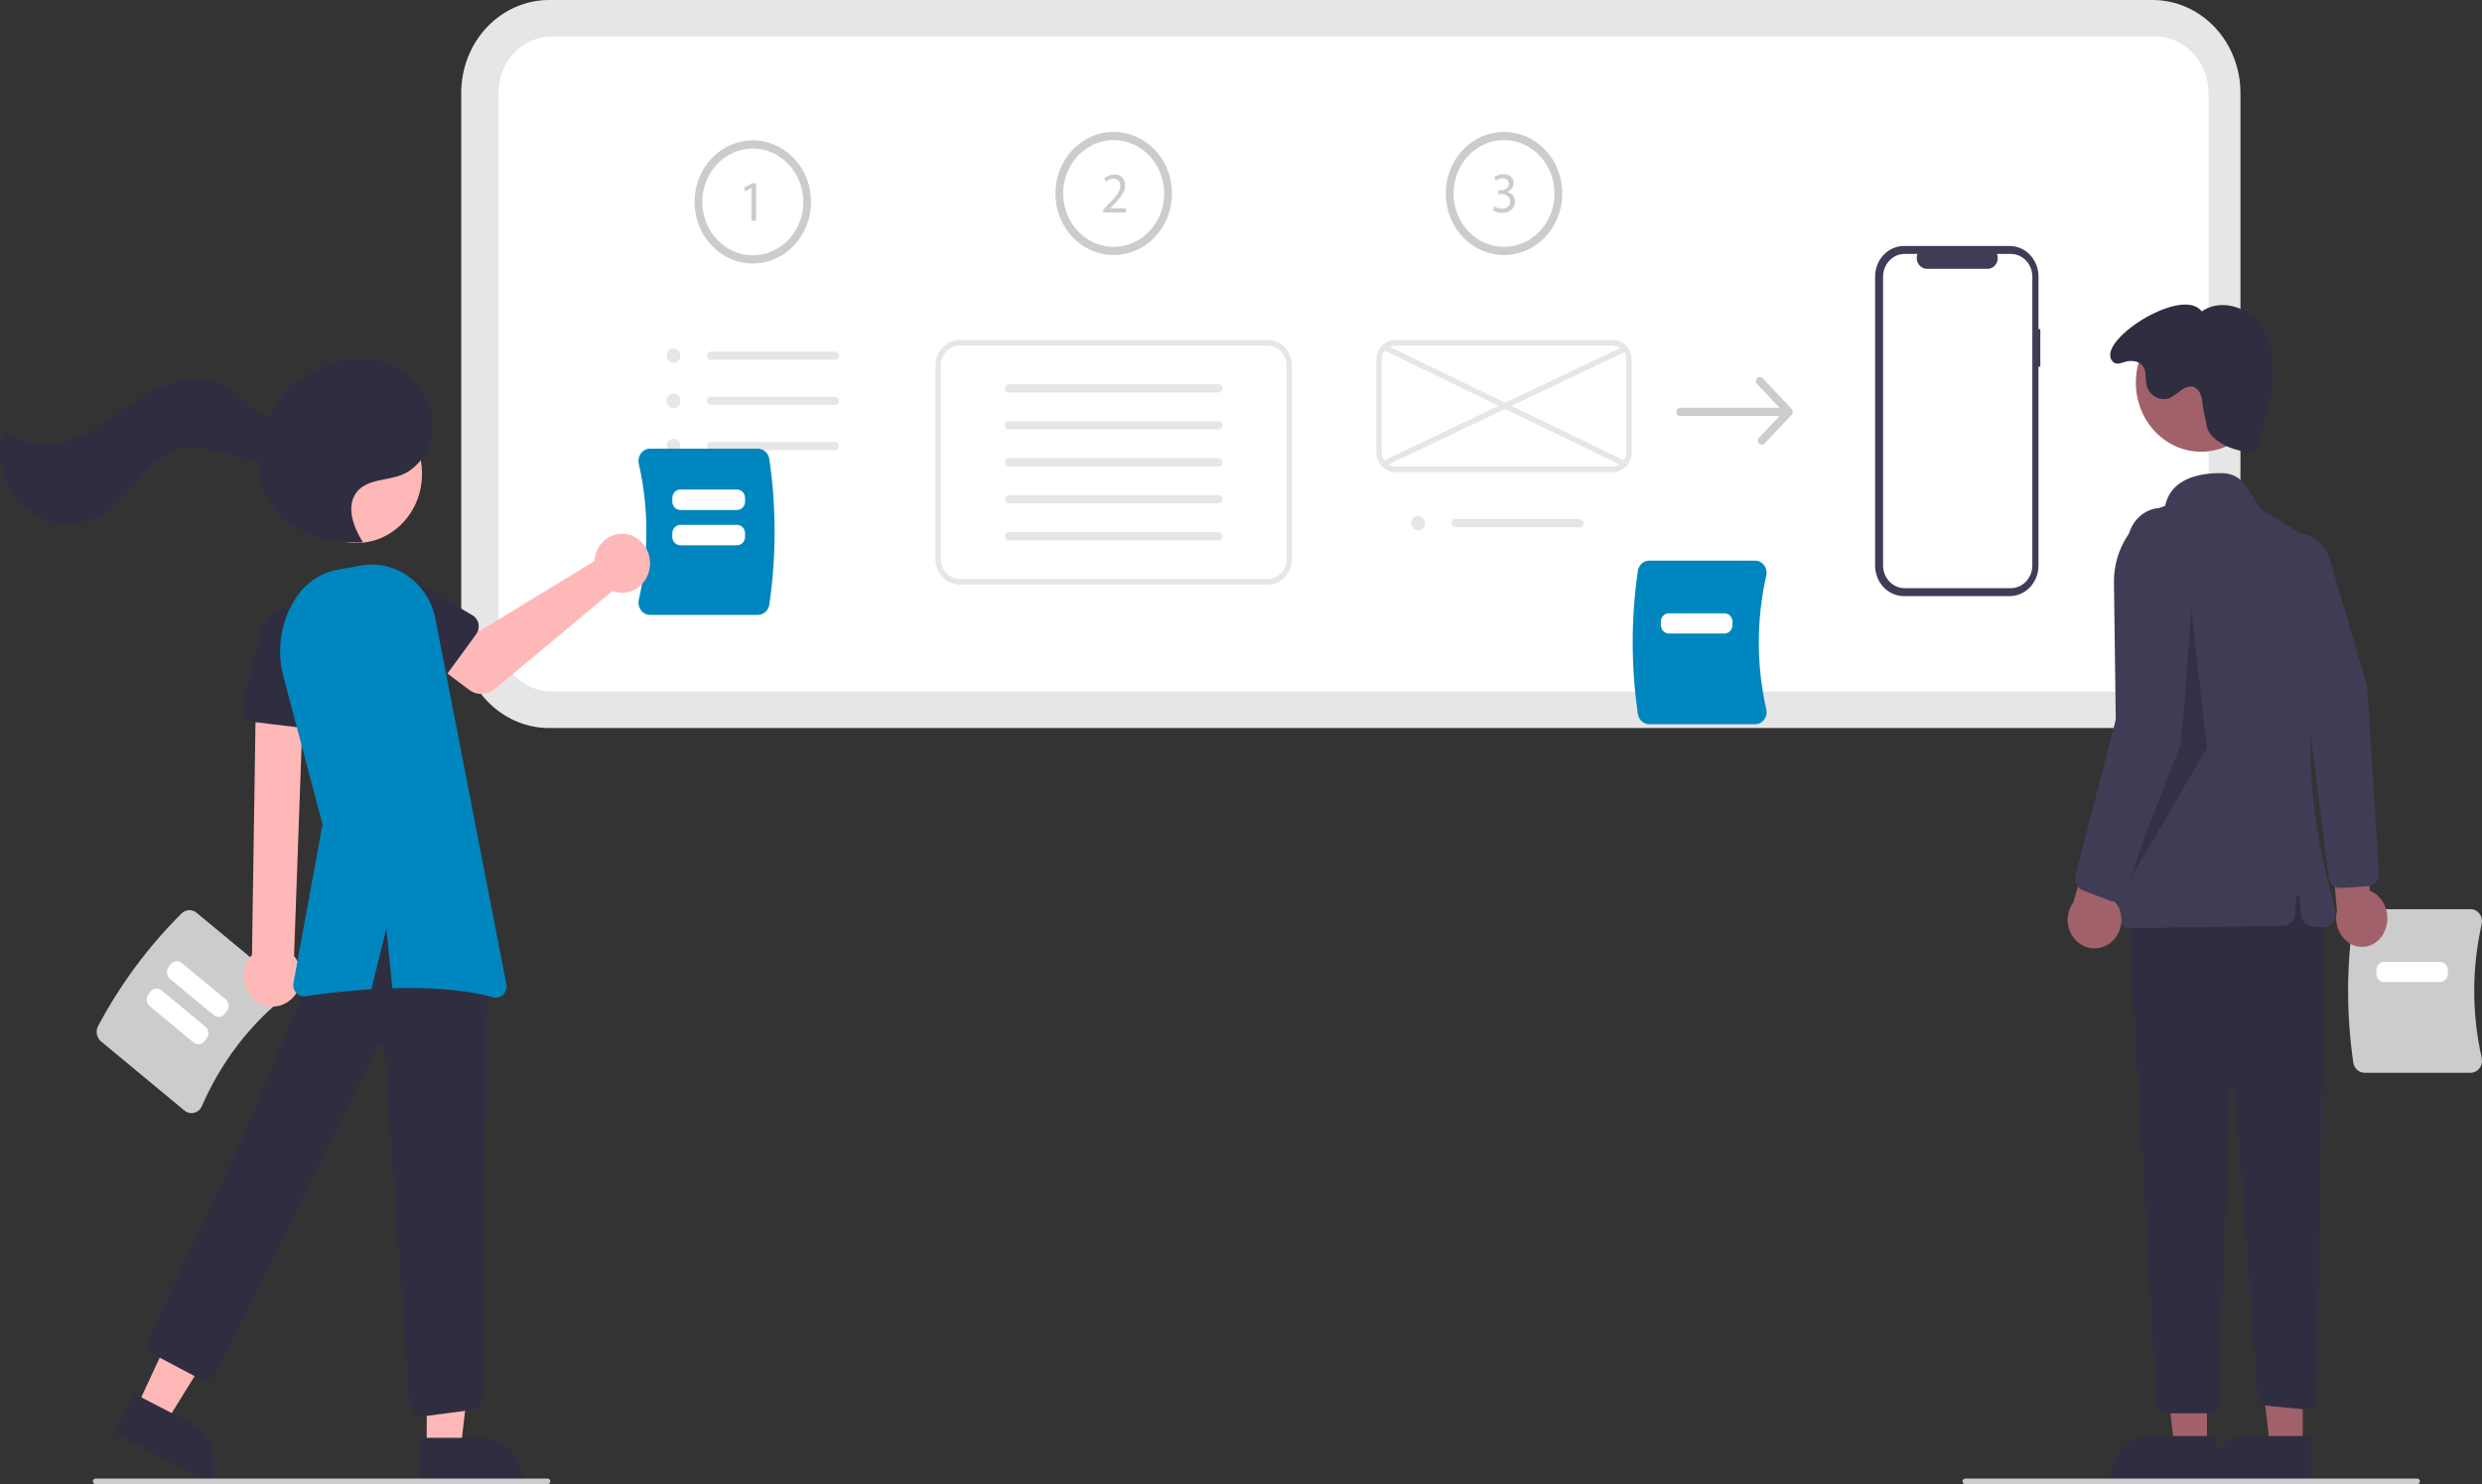 <svg width="933" height="558" viewBox="0 0 933 558" fill="none" xmlns="http://www.w3.org/2000/svg">
<rect x="0" y="0" width="933" height="558" fill="#333333" stroke="none"/>
<g clip-path="url(#clip0)">
<path d="M809.206 273.716H206.368C197.622 273.705 189.236 270.028 183.051 263.49C176.866 256.952 173.387 248.087 173.377 238.841V34.875C173.387 25.629 176.866 16.764 183.051 10.226C189.236 3.688 197.622 0.01 206.368 0H809.206C817.953 0.01 826.338 3.688 832.523 10.226C838.708 16.764 842.187 25.629 842.197 34.875V238.841C842.187 248.087 838.708 256.952 832.523 263.49C826.338 270.028 817.953 273.705 809.206 273.716V273.716Z" fill="#E6E6E6"/>
<path d="M207.368 13.739C202.067 13.745 196.985 15.974 193.236 19.936C189.488 23.899 187.379 29.271 187.373 34.875V238.841C187.379 244.445 189.488 249.817 193.236 253.78C196.985 257.742 202.067 259.971 207.368 259.977H810.206C815.507 259.971 820.589 257.742 824.337 253.78C828.086 249.817 830.194 244.445 830.2 238.841V34.875C830.194 29.271 828.086 23.899 824.337 19.936C820.589 15.974 815.507 13.745 810.206 13.739H207.368Z" fill="white"/>
<path d="M282.991 99.065C278.659 99.065 274.425 97.707 270.823 95.163C267.222 92.619 264.415 89.004 262.757 84.773C261.099 80.543 260.666 75.888 261.511 71.397C262.356 66.906 264.442 62.781 267.504 59.543C270.567 56.305 274.47 54.1 278.718 53.207C282.966 52.314 287.37 52.772 291.372 54.525C295.374 56.277 298.794 59.244 301.201 63.051C303.607 66.859 304.891 71.335 304.891 75.914V75.914C304.885 82.052 302.576 87.936 298.47 92.277C294.364 96.617 288.797 99.058 282.991 99.065V99.065ZM282.991 55.849C279.237 55.849 275.567 57.026 272.446 59.231C269.324 61.435 266.891 64.569 265.455 68.235C264.018 71.902 263.642 75.936 264.375 79.828C265.107 83.72 266.915 87.295 269.569 90.101C272.224 92.907 275.606 94.819 279.288 95.593C282.97 96.367 286.786 95.969 290.254 94.451C293.723 92.932 296.687 90.361 298.773 87.061C300.858 83.761 301.971 79.882 301.971 75.914V75.914C301.966 70.594 299.964 65.494 296.406 61.733C292.847 57.971 288.023 55.855 282.991 55.849Z" fill="#CCCCCC"/>
<path d="M282.506 70.659H282.465L280.154 71.978L279.807 70.53L282.71 68.887H284.245V82.94H282.506V70.659Z" fill="#CCCCCC"/>
<path d="M253.093 136.441C253.608 136.46 254.117 136.314 254.554 136.023C254.99 135.732 255.333 135.308 255.539 134.808C255.745 134.308 255.803 133.754 255.707 133.218C255.611 132.682 255.364 132.189 254.999 131.803C254.634 131.418 254.168 131.157 253.661 131.055C253.154 130.953 252.63 131.015 252.157 131.233C251.684 131.45 251.283 131.813 251.008 132.274C250.732 132.735 250.595 133.274 250.612 133.819C250.635 134.507 250.903 135.16 251.364 135.646C251.824 136.133 252.442 136.417 253.093 136.441Z" fill="#E6E6E6"/>
<path d="M253.093 153.418C253.608 153.437 254.117 153.291 254.554 153C254.99 152.709 255.333 152.286 255.539 151.786C255.745 151.285 255.803 150.731 255.707 150.195C255.611 149.659 255.364 149.167 254.999 148.781C254.634 148.395 254.168 148.134 253.661 148.033C253.154 147.931 252.63 147.993 252.157 148.21C251.684 148.428 251.283 148.79 251.008 149.252C250.732 149.713 250.595 150.251 250.612 150.796C250.635 151.484 250.903 152.137 251.364 152.624C251.824 153.11 252.442 153.394 253.093 153.418V153.418Z" fill="#E6E6E6"/>
<path d="M253.093 170.396C253.608 170.415 254.117 170.269 254.554 169.978C254.99 169.687 255.333 169.263 255.539 168.763C255.745 168.263 255.803 167.709 255.707 167.173C255.611 166.637 255.364 166.144 254.999 165.758C254.634 165.373 254.168 165.112 253.661 165.01C253.154 164.908 252.63 164.97 252.157 165.188C251.684 165.405 251.283 165.768 251.008 166.229C250.732 166.691 250.595 167.229 250.612 167.774C250.635 168.462 250.903 169.115 251.364 169.601C251.824 170.088 252.442 170.372 253.093 170.396Z" fill="#E6E6E6"/>
<path d="M313.909 135.268H267.187C266.8 135.268 266.429 135.105 266.155 134.816C265.881 134.526 265.727 134.134 265.727 133.725C265.727 133.315 265.881 132.923 266.155 132.633C266.429 132.344 266.8 132.181 267.187 132.181H313.909C314.296 132.181 314.668 132.344 314.941 132.633C315.215 132.923 315.369 133.315 315.369 133.725C315.369 134.134 315.215 134.526 314.941 134.816C314.668 135.105 314.296 135.268 313.909 135.268H313.909Z" fill="#E6E6E6"/>
<path d="M313.909 152.246H267.187C266.8 152.246 266.428 152.084 266.154 151.795C265.88 151.506 265.726 151.113 265.726 150.704C265.725 150.294 265.879 149.902 266.152 149.612C266.426 149.322 266.797 149.159 267.184 149.159H313.909C314.296 149.158 314.668 149.32 314.942 149.61C315.216 149.899 315.37 150.291 315.371 150.7C315.371 151.11 315.217 151.503 314.944 151.792C314.67 152.082 314.299 152.245 313.912 152.246H313.909Z" fill="#E6E6E6"/>
<path d="M313.909 169.224H267.187C266.8 169.224 266.429 169.061 266.155 168.772C265.881 168.482 265.727 168.089 265.727 167.68C265.727 167.271 265.881 166.878 266.155 166.589C266.429 166.299 266.8 166.137 267.187 166.137H313.909C314.101 166.137 314.291 166.176 314.468 166.254C314.645 166.331 314.806 166.444 314.942 166.588C315.078 166.731 315.185 166.901 315.259 167.088C315.333 167.275 315.37 167.476 315.371 167.679C315.371 167.881 315.333 168.082 315.26 168.269C315.187 168.457 315.08 168.627 314.944 168.77C314.809 168.914 314.648 169.028 314.471 169.105C314.294 169.183 314.104 169.223 313.912 169.224H313.909Z" fill="#E6E6E6"/>
<path d="M418.646 95.895C414.314 95.895 410.08 94.537 406.478 91.993C402.877 89.449 400.07 85.833 398.412 81.603C396.755 77.373 396.321 72.718 397.166 68.227C398.011 63.736 400.097 59.611 403.16 56.373C406.223 53.135 410.125 50.93 414.373 50.037C418.622 49.143 423.025 49.602 427.027 51.354C431.029 53.106 434.449 56.074 436.856 59.881C439.262 63.688 440.547 68.164 440.547 72.743C440.547 75.784 439.98 78.794 438.88 81.603C437.779 84.412 436.166 86.964 434.132 89.114C432.098 91.264 429.684 92.969 427.027 94.132C424.37 95.296 421.522 95.895 418.646 95.895V95.895ZM418.646 52.679C414.892 52.679 411.222 53.855 408.101 56.06C404.979 58.265 402.547 61.398 401.11 65.065C399.673 68.731 399.297 72.766 400.03 76.658C400.762 80.55 402.57 84.125 405.224 86.931C407.879 89.737 411.261 91.648 414.943 92.422C418.625 93.197 422.441 92.799 425.909 91.281C429.378 89.762 432.342 87.19 434.428 83.891C436.513 80.591 437.627 76.712 437.627 72.743V72.743C437.621 67.424 435.619 62.324 432.061 58.562C428.503 54.801 423.678 52.685 418.646 52.679V52.679Z" fill="#CCCCCC"/>
<path d="M414.772 79.889V78.721L416.182 77.273C419.578 73.857 421.113 72.04 421.133 69.922C421.169 69.548 421.125 69.171 421.005 68.817C420.885 68.464 420.691 68.143 420.437 67.88C420.184 67.616 419.878 67.416 419.542 67.295C419.206 67.173 418.848 67.133 418.495 67.177C417.452 67.218 416.455 67.637 415.672 68.365L415.098 67.025C416.155 66.096 417.488 65.59 418.863 65.598C419.392 65.548 419.924 65.618 420.426 65.802C420.927 65.987 421.385 66.283 421.77 66.669C422.155 67.056 422.458 67.525 422.658 68.044C422.858 68.564 422.952 69.123 422.932 69.684C422.932 72.278 421.153 74.376 418.351 77.229L417.287 78.267V78.31H423.26V79.889H414.772Z" fill="#CCCCCC"/>
<path d="M476.63 219.782H360.662C358.276 219.779 355.989 218.776 354.302 216.993C352.616 215.209 351.667 212.792 351.664 210.27V137.35C351.667 134.828 352.616 132.41 354.302 130.627C355.989 128.844 358.276 127.841 360.662 127.838H476.63C479.016 127.841 481.303 128.844 482.99 130.627C484.676 132.41 485.625 134.828 485.628 137.35V210.27C485.625 212.792 484.676 215.209 482.99 216.993C481.303 218.776 479.016 219.779 476.63 219.782V219.782Z" fill="white"/>
<path d="M458.068 147.572H379.225C378.837 147.572 378.466 147.41 378.192 147.121C377.918 146.832 377.763 146.439 377.763 146.03C377.763 145.621 377.916 145.228 378.189 144.938C378.463 144.648 378.834 144.485 379.221 144.485H458.067C458.455 144.484 458.826 144.647 459.1 144.936C459.374 145.225 459.529 145.617 459.529 146.027C459.53 146.436 459.376 146.829 459.103 147.118C458.829 147.408 458.458 147.571 458.071 147.572H458.068Z" fill="#E6E6E6"/>
<path d="M458.068 161.462H379.225C378.837 161.463 378.466 161.301 378.192 161.011C377.918 160.722 377.763 160.33 377.763 159.921C377.763 159.511 377.916 159.118 378.189 158.829C378.463 158.539 378.834 158.376 379.221 158.375H458.067C458.455 158.375 458.826 158.538 459.1 158.828C459.374 159.117 459.528 159.51 459.528 159.919C459.528 160.328 459.374 160.721 459.1 161.01C458.826 161.3 458.455 161.462 458.067 161.462H458.068Z" fill="#E6E6E6"/>
<path d="M458.068 175.353H379.225C378.837 175.354 378.466 175.192 378.192 174.903C377.918 174.613 377.763 174.221 377.763 173.812C377.763 173.402 377.916 173.01 378.189 172.72C378.463 172.43 378.834 172.267 379.221 172.267H458.067C458.455 172.266 458.826 172.428 459.1 172.717C459.374 173.007 459.529 173.399 459.529 173.808C459.53 174.218 459.376 174.61 459.103 174.9C458.829 175.19 458.458 175.353 458.071 175.353H458.068Z" fill="#E6E6E6"/>
<path d="M458.067 189.244H379.224C378.838 189.244 378.467 189.081 378.194 188.792C377.921 188.503 377.767 188.111 377.766 187.702C377.766 187.294 377.919 186.901 378.192 186.612C378.464 186.322 378.835 186.159 379.221 186.157H458.067C458.454 186.158 458.824 186.321 459.097 186.611C459.37 186.9 459.524 187.292 459.524 187.701C459.524 188.109 459.37 188.501 459.097 188.791C458.824 189.08 458.454 189.243 458.067 189.244H458.067Z" fill="#E6E6E6"/>
<path d="M458.067 203.135H379.224C378.837 203.135 378.466 202.973 378.192 202.683C377.918 202.394 377.764 202.001 377.764 201.592C377.764 201.182 377.918 200.79 378.192 200.5C378.466 200.211 378.837 200.048 379.224 200.048H458.067C458.455 200.048 458.826 200.21 459.1 200.499C459.374 200.788 459.529 201.181 459.529 201.59C459.529 201.999 459.376 202.392 459.102 202.682C458.829 202.972 458.458 203.135 458.07 203.135H458.067Z" fill="#E6E6E6"/>
<path d="M476.63 219.782H360.662C358.276 219.779 355.989 218.776 354.302 216.993C352.616 215.209 351.667 212.792 351.664 210.27V137.35C351.667 134.828 352.616 132.41 354.302 130.627C355.989 128.844 358.276 127.841 360.662 127.838H476.63C479.016 127.841 481.303 128.844 482.99 130.627C484.676 132.41 485.625 134.828 485.628 137.35V210.27C485.625 212.792 484.676 215.209 482.99 216.993C481.303 218.776 479.016 219.779 476.63 219.782V219.782ZM360.662 129.952C358.806 129.954 357.027 130.734 355.716 132.121C354.404 133.508 353.666 135.388 353.664 137.35V210.27C353.666 212.232 354.404 214.112 355.716 215.499C357.027 216.886 358.806 217.666 360.662 217.668H476.63C478.486 217.666 480.265 216.886 481.577 215.499C482.889 214.112 483.626 212.232 483.629 210.27V137.35C483.626 135.388 482.889 133.508 481.577 132.121C480.265 130.734 478.486 129.954 476.63 129.952H360.662Z" fill="#E6E6E6"/>
<path d="M565.378 95.895C561.047 95.895 556.812 94.537 553.211 91.993C549.609 89.449 546.802 85.833 545.144 81.603C543.487 77.373 543.053 72.718 543.898 68.227C544.743 63.736 546.829 59.611 549.892 56.373C552.955 53.135 556.857 50.93 561.106 50.037C565.354 49.143 569.757 49.602 573.759 51.354C577.761 53.106 581.181 56.074 583.588 59.881C585.994 63.688 587.279 68.164 587.279 72.743C587.279 78.883 584.971 84.772 580.864 89.114C576.757 93.456 571.187 95.895 565.378 95.895V95.895ZM565.378 52.679C561.624 52.679 557.954 53.855 554.833 56.06C551.712 58.265 549.279 61.398 547.842 65.065C546.406 68.731 546.03 72.766 546.762 76.658C547.494 80.55 549.302 84.125 551.957 86.931C554.611 89.737 557.993 91.648 561.675 92.422C565.357 93.197 569.173 92.799 572.642 91.281C576.11 89.762 579.074 87.19 581.16 83.891C583.246 80.591 584.359 76.712 584.359 72.743V72.743C584.353 67.424 582.351 62.324 578.793 58.562C575.235 54.801 570.41 52.685 565.378 52.679V52.679Z" fill="#CCCCCC"/>
<path d="M561.717 77.586C562.61 78.144 563.624 78.45 564.662 78.472C566.974 78.472 567.69 76.915 567.669 75.749C567.649 73.78 565.97 72.938 564.234 72.938H563.23V71.51H564.234C565.543 71.51 567.2 70.797 567.2 69.132C567.2 68.007 566.524 67.013 564.867 67.013C563.914 67.041 562.99 67.365 562.209 67.944L561.739 66.56C562.772 65.848 563.981 65.472 565.215 65.478C567.833 65.478 569.019 67.121 569.019 68.83C569.005 69.589 568.758 70.322 568.315 70.918C567.872 71.515 567.257 71.943 566.564 72.137V72.181C567.385 72.307 568.137 72.74 568.681 73.403C569.226 74.066 569.527 74.913 569.529 75.791C569.529 78.04 567.873 80.008 564.683 80.008C563.471 80.025 562.277 79.695 561.227 79.055L561.717 77.586Z" fill="#CCCCCC"/>
<path d="M533.017 199.414C533.533 199.433 534.042 199.287 534.479 198.996C534.915 198.705 535.258 198.281 535.464 197.781C535.67 197.281 535.728 196.727 535.632 196.191C535.536 195.655 535.289 195.162 534.924 194.776C534.559 194.391 534.093 194.13 533.586 194.028C533.079 193.926 532.555 193.988 532.082 194.206C531.608 194.423 531.208 194.786 530.933 195.247C530.657 195.709 530.519 196.247 530.537 196.792C530.56 197.48 530.828 198.133 531.289 198.619C531.749 199.106 532.367 199.39 533.017 199.414V199.414Z" fill="#E6E6E6"/>
<path d="M593.834 198.241H547.112C546.725 198.241 546.353 198.079 546.08 197.789C545.806 197.5 545.652 197.107 545.652 196.698C545.652 196.288 545.806 195.896 546.08 195.606C546.353 195.317 546.725 195.154 547.112 195.154H593.834C594.025 195.154 594.215 195.194 594.393 195.271C594.57 195.349 594.731 195.462 594.867 195.605C595.002 195.748 595.11 195.918 595.184 196.106C595.257 196.293 595.295 196.493 595.295 196.696C595.296 196.899 595.258 197.1 595.185 197.287C595.112 197.474 595.004 197.644 594.869 197.788C594.733 197.931 594.573 198.045 594.395 198.123C594.218 198.201 594.029 198.241 593.837 198.241H593.834Z" fill="#E6E6E6"/>
<path d="M606.367 177.509H524.389C522.534 177.507 520.755 176.727 519.443 175.34C518.131 173.953 517.393 172.072 517.391 170.111V135.236C517.393 133.275 518.131 131.394 519.443 130.008C520.755 128.621 522.534 127.841 524.389 127.838H606.367C608.222 127.841 610.001 128.621 611.313 130.008C612.625 131.394 613.363 133.275 613.365 135.236V170.111C613.363 172.072 612.625 173.953 611.313 175.34C610.001 176.727 608.222 177.507 606.367 177.509V177.509ZM524.389 129.952C523.064 129.954 521.793 130.511 520.856 131.501C519.919 132.492 519.392 133.835 519.391 135.236V170.111C519.392 171.512 519.919 172.855 520.856 173.846C521.793 174.836 523.064 175.394 524.389 175.395H606.367C607.692 175.394 608.963 174.836 609.9 173.846C610.837 172.855 611.364 171.512 611.366 170.111V135.236C611.364 133.835 610.837 132.492 609.9 131.501C608.963 130.511 607.692 129.954 606.367 129.952H524.389Z" fill="#E6E6E6"/>
<path d="M610.493 130.127L519.572 173.448L520.393 175.375L611.315 132.054L610.493 130.127Z" fill="#E6E6E6"/>
<path d="M520.774 129.591L519.94 131.511L610.358 175.369L611.191 173.448L520.774 129.591Z" fill="#E6E6E6"/>
<path d="M673.721 154.1C673.665 153.977 673.594 153.863 673.508 153.761V153.76L662.558 142.185C662.422 142.041 662.262 141.927 662.084 141.85C661.907 141.772 661.717 141.732 661.525 141.731C661.333 141.731 661.143 141.771 660.966 141.849C660.789 141.926 660.628 142.04 660.492 142.183C660.356 142.327 660.249 142.497 660.175 142.685C660.102 142.872 660.064 143.073 660.064 143.276C660.064 143.479 660.102 143.679 660.176 143.867C660.25 144.054 660.357 144.224 660.493 144.367L668.951 153.308H631.595C631.207 153.308 630.836 153.471 630.562 153.76C630.288 154.05 630.135 154.443 630.135 154.852C630.135 155.261 630.288 155.654 630.562 155.943C630.836 156.233 631.207 156.395 631.595 156.395H668.951L661.223 164.565C661.087 164.708 660.979 164.878 660.905 165.065C660.832 165.253 660.794 165.454 660.793 165.657C660.793 165.86 660.831 166.061 660.904 166.248C660.978 166.436 661.085 166.606 661.221 166.75C661.357 166.893 661.518 167.007 661.695 167.084C661.873 167.162 662.063 167.202 662.255 167.202C662.447 167.201 662.637 167.161 662.814 167.083C662.992 167.005 663.153 166.891 663.288 166.747L673.507 155.944L673.509 155.943C673.731 155.704 673.873 155.393 673.912 155.06C673.95 154.726 673.883 154.389 673.721 154.1V154.1Z" fill="#CCCCCC"/>
<path d="M766.963 123.763H766.279V103.948C766.279 102.442 765.998 100.951 765.453 99.559C764.907 98.168 764.108 96.903 763.101 95.839C762.093 94.774 760.897 93.929 759.581 93.353C758.265 92.776 756.854 92.48 755.43 92.48H715.716C714.291 92.48 712.881 92.776 711.564 93.353C710.248 93.929 709.052 94.774 708.045 95.838C707.037 96.903 706.238 98.168 705.693 99.559C705.148 100.951 704.867 102.442 704.867 103.948V212.656C704.867 215.697 706.01 218.614 708.045 220.765C710.079 222.916 712.839 224.124 715.716 224.124H755.429C756.854 224.124 758.265 223.827 759.581 223.251C760.897 222.675 762.093 221.83 763.101 220.765C764.108 219.7 764.907 218.436 765.453 217.044C765.998 215.653 766.278 214.162 766.278 212.656V137.868H766.963V123.763Z" fill="#3F3D56"/>
<path d="M763.969 104.028V212.575C763.969 214.847 763.116 217.026 761.596 218.632C760.077 220.238 758.016 221.14 755.867 221.14H715.963C713.814 221.14 711.753 220.238 710.234 218.632C708.715 217.026 707.861 214.847 707.861 212.575V104.028C707.861 101.756 708.715 99.578 710.234 97.972C711.753 96.365 713.814 95.463 715.963 95.463H720.804C720.566 96.081 720.475 96.751 720.54 97.415C720.605 98.078 720.823 98.715 721.175 99.269C721.527 99.822 722.002 100.276 722.559 100.59C723.116 100.904 723.737 101.068 724.368 101.069H747.12C747.751 101.068 748.372 100.904 748.929 100.59C749.486 100.276 749.961 99.822 750.313 99.269C750.665 98.715 750.883 98.078 750.948 97.415C751.012 96.751 750.922 96.081 750.684 95.463H755.867C758.016 95.463 760.077 96.365 761.596 97.972C763.116 99.578 763.969 101.756 763.969 104.028V104.028Z" fill="white"/>
<path d="M240.965 229.435C240.551 228.882 240.262 228.235 240.119 227.546C239.977 226.856 239.986 226.141 240.144 225.455C243.934 208.674 243.934 191.186 240.144 174.405C239.986 173.719 239.977 173.004 240.119 172.315C240.262 171.625 240.551 170.979 240.965 170.425C241.37 169.879 241.888 169.438 242.479 169.135C243.069 168.833 243.718 168.677 244.374 168.679H284.891C285.926 168.681 286.927 169.071 287.715 169.781C288.504 170.49 289.029 171.472 289.196 172.552C291.839 190.697 291.839 209.163 289.196 227.309C289.029 228.389 288.504 229.371 287.715 230.08C286.927 230.789 285.926 231.18 284.891 231.182H244.374C243.718 231.184 243.069 231.028 242.479 230.725C241.888 230.423 241.37 229.981 240.965 229.435Z" fill="#0086BF"/>
<path d="M277.072 191.74H255.728C254.933 191.739 254.171 191.405 253.609 190.81C253.046 190.216 252.73 189.41 252.729 188.57V187.223C252.73 186.383 253.046 185.577 253.609 184.982C254.171 184.388 254.933 184.054 255.728 184.053H277.072C277.867 184.054 278.63 184.388 279.192 184.982C279.754 185.577 280.07 186.383 280.071 187.223V188.57C280.07 189.41 279.754 190.216 279.192 190.81C278.63 191.405 277.867 191.739 277.072 191.74Z" fill="white"/>
<path d="M277.072 205.001H255.728C254.933 205 254.171 204.665 253.609 204.071C253.046 203.477 252.73 202.671 252.729 201.83V200.484C252.73 199.643 253.046 198.837 253.609 198.243C254.171 197.649 254.933 197.314 255.728 197.313H277.072C277.867 197.314 278.63 197.649 279.192 198.243C279.754 198.837 280.07 199.643 280.071 200.484V201.83C280.07 202.671 279.754 203.477 279.192 204.071C278.63 204.665 277.867 205 277.072 205.001V205.001Z" fill="white"/>
<path d="M615.691 268.465C613.091 250.612 613.091 232.445 615.691 214.593C615.856 213.53 616.372 212.564 617.147 211.866C617.923 211.168 618.908 210.784 619.926 210.782H659.788C660.434 210.78 661.072 210.934 661.653 211.232C662.235 211.529 662.744 211.964 663.143 212.501C663.55 213.046 663.834 213.681 663.974 214.36C664.114 215.038 664.106 215.741 663.95 216.416C660.221 232.926 660.221 250.132 663.949 266.641C664.106 267.316 664.114 268.019 663.974 268.698C663.835 269.376 663.55 270.012 663.143 270.556C662.744 271.094 662.235 271.528 661.653 271.826C661.072 272.124 660.434 272.277 659.788 272.275H619.926C618.908 272.273 617.923 271.889 617.147 271.191C616.372 270.493 615.856 269.527 615.691 268.465V268.465Z" fill="#0086BF"/>
<path d="M648.25 238.166H627.332C626.537 238.165 625.774 237.831 625.212 237.236C624.65 236.642 624.333 235.836 624.333 234.995V233.756C624.333 232.916 624.65 232.11 625.212 231.516C625.774 230.921 626.537 230.587 627.332 230.586H648.25C649.045 230.587 649.807 230.921 650.369 231.516C650.932 232.11 651.248 232.916 651.249 233.756V234.995C651.248 235.836 650.932 236.642 650.369 237.236C649.807 237.831 649.045 238.165 648.25 238.166Z" fill="white"/>
<path d="M36.865 385.777C45.237 370.031 55.839 355.732 68.303 343.377C69.053 342.648 70.023 342.225 71.041 342.181C72.059 342.138 73.058 342.478 73.861 343.14L105.234 369.135C105.744 369.554 106.156 370.091 106.44 370.705C106.723 371.318 106.871 371.992 106.871 372.675C106.874 373.369 106.727 374.055 106.441 374.68C106.155 375.306 105.738 375.854 105.222 376.283C92.652 386.845 82.612 400.387 75.912 415.812C75.641 416.445 75.237 417.004 74.731 417.447C74.225 417.89 73.63 418.205 72.992 418.368C72.365 418.531 71.71 418.54 71.079 418.395C70.448 418.251 69.856 417.956 69.349 417.533L37.976 391.538C37.175 390.872 36.624 389.928 36.421 388.873C36.218 387.818 36.375 386.721 36.865 385.777V385.777Z" fill="#CCCCCC"/>
<path d="M80.361 381.661L63.897 368.02C63.272 367.501 62.867 366.74 62.771 365.906C62.676 365.071 62.897 364.231 63.387 363.569L64.11 362.594C64.601 361.933 65.32 361.505 66.109 361.404C66.899 361.303 67.694 361.537 68.32 362.055L84.784 375.696C85.409 376.215 85.814 376.975 85.91 377.81C86.005 378.644 85.784 379.485 85.294 380.147L84.571 381.121C84.08 381.782 83.361 382.21 82.572 382.312C81.782 382.413 80.987 382.179 80.361 381.661V381.661Z" fill="white"/>
<path d="M72.747 391.929L56.284 378.288C55.659 377.769 55.254 377.008 55.158 376.174C55.062 375.339 55.284 374.499 55.774 373.837L56.497 372.862C56.988 372.201 57.707 371.773 58.496 371.672C59.286 371.57 60.081 371.804 60.707 372.322L77.171 385.963C77.796 386.482 78.201 387.243 78.297 388.077C78.392 388.912 78.171 389.752 77.681 390.414L76.958 391.389C76.467 392.05 75.748 392.478 74.958 392.58C74.169 392.681 73.374 392.447 72.747 391.929V391.929Z" fill="white"/>
<path d="M884.619 399.51C882.018 381.658 882.018 363.49 884.619 345.638C884.783 344.576 885.3 343.609 886.075 342.912C886.851 342.214 887.836 341.83 888.854 341.828H928.716C929.362 341.825 930 341.979 930.581 342.277C931.162 342.575 931.672 343.009 932.07 343.546C932.478 344.091 932.762 344.727 932.902 345.405C933.042 346.084 933.034 346.787 932.878 347.461C929.149 363.971 929.149 381.177 932.877 397.687C933.033 398.361 933.042 399.064 932.902 399.743C932.762 400.421 932.478 401.057 932.07 401.602C931.672 402.139 931.162 402.573 930.581 402.871C930 403.169 929.362 403.323 928.716 403.32H888.854C887.836 403.318 886.851 402.934 886.075 402.236C885.3 401.539 884.783 400.572 884.619 399.51V399.51Z" fill="#CCCCCC"/>
<path d="M917.177 369.211H896.259C895.464 369.21 894.702 368.876 894.139 368.282C893.577 367.687 893.261 366.881 893.26 366.041V364.802C893.261 363.961 893.577 363.155 894.139 362.561C894.702 361.967 895.464 361.632 896.259 361.631H917.177C917.972 361.632 918.735 361.967 919.297 362.561C919.859 363.155 920.175 363.961 920.176 364.802V366.041C920.175 366.881 919.859 367.687 919.297 368.282C918.735 368.876 917.972 369.21 917.177 369.211V369.211Z" fill="white"/>
<path d="M896.326 350.23C897.515 347.688 897.755 344.766 896.998 342.046C896.241 339.325 894.544 337.006 892.243 335.549C891.778 335.276 891.292 335.046 890.79 334.861L889.97 296.488L875.47 307.774L878.472 342.483C877.935 344.813 878.12 347.262 878.999 349.472C879.877 351.682 881.404 353.536 883.353 354.761C884.475 355.421 885.715 355.827 886.993 355.955C888.271 356.083 889.561 355.929 890.78 355.503C891.999 355.077 893.122 354.389 894.076 353.481C895.031 352.573 895.797 351.466 896.326 350.23V350.23Z" fill="#A0616A"/>
<path d="M890.217 333.191L879.824 333.854C878.715 333.883 877.637 333.47 876.803 332.697C875.969 331.924 875.441 330.847 875.324 329.681L866.693 261.044L852.747 219.177C851.57 215.689 851.699 211.857 853.109 208.466C853.763 206.832 854.726 205.357 855.939 204.132C857.152 202.906 858.59 201.956 860.163 201.339C866.515 198.898 873.468 202.762 875.664 209.951L889.847 257.953L894.221 328.054C894.309 329.325 893.933 330.583 893.171 331.57C892.694 332.191 892.068 332.665 891.358 332.942C890.991 333.083 890.607 333.167 890.217 333.191V333.191Z" fill="#3F3D56"/>
<path d="M829.626 544.156L817.369 544.154L811.539 494.18L829.628 494.181L829.626 544.156Z" fill="#A0616A"/>
<path d="M832.751 556.715L793.231 556.713V556.185C793.231 554.049 793.629 551.935 794.402 549.962C795.175 547.989 796.308 546.197 797.736 544.687C799.165 543.177 800.86 541.979 802.727 541.162C804.593 540.345 806.593 539.924 808.613 539.924H808.614L832.752 539.925L832.751 556.715Z" fill="#2F2E41"/>
<path d="M865.616 544.156L853.359 544.154L847.529 494.18L865.618 494.181L865.616 544.156Z" fill="#A0616A"/>
<path d="M868.741 556.715L829.221 556.713V556.185C829.221 554.049 829.619 551.935 830.392 549.962C831.165 547.989 832.298 546.197 833.727 544.687C835.155 543.177 836.851 541.979 838.717 541.162C840.583 540.345 842.583 539.924 844.604 539.924H844.604L868.742 539.925L868.741 556.715Z" fill="#2F2E41"/>
<path d="M873.841 342.19L870.914 525.752C870.905 526.334 870.782 526.907 870.554 527.436C870.326 527.965 869.997 528.438 869.588 528.827C869.178 529.215 868.698 529.51 868.176 529.693C867.654 529.876 867.102 529.944 866.554 529.891L852.212 528.513C851.271 528.422 850.391 527.983 849.727 527.272C849.064 526.561 848.66 525.625 848.587 524.63L840.19 410.128C840.17 409.859 840.054 409.609 839.865 409.427C839.676 409.246 839.429 409.148 839.174 409.153C838.918 409.159 838.675 409.267 838.493 409.456C838.311 409.645 838.204 409.9 838.194 410.17L833.997 527.293C833.958 528.385 833.52 529.419 832.775 530.178C832.03 530.936 831.036 531.36 830.001 531.36H814.62C813.602 531.36 812.622 530.949 811.88 530.212C811.138 529.474 810.691 528.465 810.628 527.391L799.861 341.133L863.844 324.224L873.841 342.19Z" fill="#2F2E41"/>
<path d="M827.432 169.826C840.993 169.826 851.987 158.205 851.987 143.87C851.987 129.534 840.993 117.913 827.432 117.913C813.871 117.913 802.878 129.534 802.878 143.87C802.878 158.205 813.871 169.826 827.432 169.826Z" fill="#A0616A"/>
<path d="M797.67 347.65C797.245 347.215 796.905 346.696 796.671 346.122C796.437 345.548 796.313 344.93 796.306 344.305L794.65 219.133C794.55 212.765 796.362 206.528 799.826 201.318C803.289 196.107 808.226 192.191 813.926 190.132C816.227 179.1 828.47 177.718 835.608 177.883C837.389 177.923 839.135 178.417 840.698 179.323C842.26 180.229 843.593 181.519 844.583 183.085L849.7 191.198L860.977 198.186C866.196 201.406 870.312 206.296 872.733 212.149C875.153 218.002 875.752 224.517 874.443 230.754L872.707 239.102C866.593 268.65 867.175 299.307 874.405 328.572L877.898 342.654C878.08 343.387 878.094 344.156 877.938 344.896C877.781 345.636 877.46 346.325 877.001 346.907C876.541 347.489 875.956 347.947 875.295 348.241C874.635 348.536 873.917 348.659 873.202 348.601L869.144 348.271C868.091 348.187 867.099 347.713 866.344 346.932C865.588 346.152 865.117 345.115 865.013 344.003L864.341 336.905C864.329 336.775 864.271 336.654 864.179 336.566C864.087 336.478 863.968 336.429 863.844 336.429C863.72 336.429 863.6 336.478 863.508 336.566C863.416 336.654 863.359 336.775 863.346 336.905L862.696 343.777C862.587 344.938 862.077 346.016 861.264 346.806C860.452 347.595 859.393 348.042 858.289 348.059L800.874 348.993C800.85 348.993 800.826 348.994 800.802 348.994C799.632 348.997 798.507 348.514 797.67 347.65V347.65Z" fill="#3F3D56"/>
<path d="M829.353 158.832C829.454 162.501 831.864 164.624 834.822 166.546C837.781 168.467 841.239 169.301 844.627 170.105C845.082 170.36 845.592 170.487 846.107 170.474C846.622 170.461 847.125 170.307 847.568 170.028C848.011 169.75 848.378 169.355 848.634 168.882C848.891 168.41 849.027 167.876 849.031 167.331L852.139 154.836C853.238 150.845 854.038 146.768 854.531 142.643C855.28 134.708 853.501 126.171 848.261 120.433C843.021 114.695 833.934 112.657 827.655 117.078C820.203 107.017 786.143 129.245 794.545 136.241C796.039 137.486 798.324 135.911 800.222 135.758C802.119 135.605 804.245 135.958 805.45 137.515C807.025 139.548 806.339 142.577 806.988 145.114C807.256 146.007 807.689 146.834 808.261 147.549C808.834 148.264 809.535 148.852 810.323 149.279C811.111 149.706 811.972 149.964 812.855 150.038C813.739 150.112 814.627 150 815.469 149.71C817.038 148.892 818.513 147.89 819.868 146.72C821.323 145.696 823.162 144.938 824.8 145.585C826.959 146.437 827.727 149.231 827.922 151.659C828.251 154.08 828.729 156.476 829.353 158.832Z" fill="#2F2E41"/>
<path opacity="0.2" d="M823.618 228.397L819.619 280.182L798.625 334.079L829.617 281.238L823.618 228.397Z" fill="black"/>
<path d="M793.716 354.151C794.862 353.178 795.792 351.951 796.442 350.557C797.091 349.164 797.443 347.636 797.473 346.083C797.503 344.53 797.211 342.988 796.617 341.567C796.023 340.146 795.141 338.88 794.034 337.859L807.409 302.84L789.211 306.724L779.3 339.383C777.8 341.463 777.073 344.053 777.258 346.661C777.443 349.269 778.526 351.715 780.303 353.536C782.08 355.356 784.427 356.424 786.899 356.537C789.371 356.651 791.797 355.801 793.716 354.151V354.151Z" fill="#A0616A"/>
<path d="M793.325 338.706L783.025 334.782C781.964 334.371 781.086 333.556 780.565 332.496C780.044 331.436 779.918 330.208 780.21 329.054L797.203 263.3L799.794 203.872C799.872 202.078 800.287 200.319 801.014 198.696C801.741 197.073 802.766 195.62 804.029 194.419C805.292 193.219 806.769 192.296 808.373 191.704C809.977 191.113 811.676 190.864 813.371 190.973C815.067 191.081 816.725 191.545 818.249 192.337C819.774 193.129 821.134 194.234 822.251 195.587C823.368 196.94 824.219 198.514 824.756 200.218C825.292 201.922 825.502 203.721 825.375 205.512L820.748 270.583L799.096 335.808C798.768 336.794 798.142 337.638 797.315 338.211C796.489 338.783 795.507 339.053 794.521 338.978C794.113 338.945 793.711 338.854 793.325 338.706V338.706Z" fill="#3F3D56"/>
<path d="M51.344 529.149L62.35 534.852L88.395 492.692L72.153 484.275L51.344 529.149Z" fill="#FFB8B8"/>
<path d="M50.299 523.896L71.972 535.127L71.973 535.127C73.787 536.067 75.408 537.375 76.743 538.978C78.079 540.58 79.103 542.444 79.756 544.465C80.41 546.485 80.681 548.622 80.554 550.753C80.426 552.884 79.903 554.968 79.014 556.885L78.794 557.36L43.308 538.972L50.299 523.896Z" fill="#2F2E41"/>
<path d="M160.409 549.028L172.665 549.027L178.496 499.052L160.407 499.053L160.409 549.028Z" fill="#FFB8B8"/>
<path d="M157.282 540.57L181.42 540.569H181.421C183.441 540.569 185.441 540.99 187.307 541.807C189.173 542.624 190.869 543.822 192.298 545.332C193.726 546.842 194.859 548.634 195.632 550.607C196.405 552.58 196.803 554.694 196.803 556.83V557.358L157.283 557.36L157.282 540.57Z" fill="#2F2E41"/>
<path d="M134.082 204.131C147.643 204.131 158.636 192.51 158.636 178.174C158.636 163.839 147.643 152.218 134.082 152.218C120.521 152.218 109.527 163.839 109.527 178.174C109.527 192.51 120.521 204.131 134.082 204.131Z" fill="#FFB8B8"/>
<path d="M158.533 532.544C157.375 532.543 156.261 532.069 155.425 531.222C154.589 530.375 154.094 529.219 154.044 527.996L144.552 394.455C144.541 394.105 144.421 393.769 144.211 393.499C144 393.229 143.711 393.04 143.388 392.962C143.065 392.884 142.727 392.921 142.426 393.067C142.125 393.214 141.879 393.461 141.725 393.771L81.01 516.301C80.459 517.4 79.524 518.229 78.404 518.611C77.284 518.993 76.068 518.899 75.013 518.348L58.087 509.402C57.025 508.838 56.217 507.853 55.839 506.663C55.46 505.472 55.541 504.172 56.065 503.044L92.294 425.44L116.29 367.309C125.552 348.024 135.388 338.085 146.359 336.925C157.614 335.737 169.633 343.918 183.11 361.937L183.22 362.084L183.218 362.271L181.219 525.399C181.222 526.584 180.805 527.727 180.049 528.602C179.294 529.478 178.256 530.022 177.14 530.128L158.973 532.522C158.825 532.537 158.679 532.544 158.533 532.544Z" fill="#2F2E41"/>
<path d="M108.166 376.698C109.502 375.826 110.642 374.656 111.503 373.268C112.365 371.881 112.929 370.311 113.155 368.668C113.381 367.026 113.263 365.351 112.81 363.762C112.357 362.173 111.58 360.708 110.534 359.47L114.237 256.055L96.242 258.425L94.724 359.034C92.874 361.03 91.781 363.674 91.652 366.465C91.522 369.256 92.366 372 94.023 374.177C95.68 376.355 98.035 377.814 100.642 378.278C103.248 378.743 105.926 378.181 108.166 376.698V376.698Z" fill="#FFB8B8"/>
<path d="M119.55 274.338L95.384 271.436C94.696 271.353 94.034 271.115 93.441 270.737C92.848 270.359 92.34 269.851 91.95 269.247C91.56 268.642 91.297 267.956 91.181 267.235C91.064 266.514 91.096 265.775 91.274 265.068L97.513 240.299C97.933 236.582 99.729 233.193 102.509 230.875C105.289 228.557 108.825 227.498 112.342 227.932C115.858 228.365 119.069 230.255 121.27 233.187C123.47 236.12 124.481 239.855 124.08 243.574L124.906 269.108C124.929 269.839 124.804 270.567 124.537 271.242C124.27 271.917 123.869 272.523 123.361 273.02C122.852 273.516 122.249 273.891 121.591 274.118C120.933 274.346 120.237 274.421 119.55 274.338L119.55 274.338Z" fill="#2F2E41"/>
<path d="M223.648 209.238C223.525 209.808 223.445 210.388 223.409 210.971L180.463 237.161L170.024 230.809L158.896 246.209L176.342 259.353C177.751 260.415 179.448 260.965 181.178 260.921C182.909 260.876 184.578 260.239 185.937 259.106L230.222 222.175C232.22 222.957 234.397 223.077 236.462 222.52C238.526 221.962 240.382 220.754 241.781 219.054C243.18 217.355 244.056 215.246 244.294 213.007C244.531 210.768 244.118 208.506 243.11 206.522C242.101 204.537 240.545 202.924 238.648 201.897C236.752 200.87 234.604 200.478 232.491 200.773C230.378 201.068 228.401 202.036 226.821 203.548C225.241 205.06 224.135 207.045 223.648 209.238V209.238Z" fill="#FFB8B8"/>
<path d="M179.027 238.402L165.147 257.418C164.752 257.96 164.251 258.404 163.679 258.722C163.107 259.041 162.477 259.225 161.831 259.262C161.186 259.299 160.54 259.189 159.939 258.939C159.337 258.689 158.793 258.305 158.345 257.812L142.632 240.564C140.023 238.413 138.328 235.256 137.918 231.785C137.509 228.315 138.418 224.814 140.447 222.051C142.476 219.288 145.458 217.489 148.74 217.048C152.022 216.607 155.336 217.56 157.954 219.698L177.662 231.347C178.226 231.681 178.716 232.139 179.097 232.691C179.479 233.242 179.743 233.875 179.873 234.544C180.002 235.214 179.994 235.905 179.848 236.571C179.702 237.236 179.422 237.861 179.027 238.402H179.027Z" fill="#2F2E41"/>
<path d="M190.349 370.024L163.703 232.818C162.436 226.297 158.828 220.548 153.636 216.781C148.444 213.013 142.072 211.519 135.86 212.614L126.973 214.18C123.886 214.723 120.931 215.905 118.275 217.656C115.62 219.407 113.317 221.695 111.498 224.387C108.608 228.664 106.661 233.572 105.8 238.749C104.94 243.927 105.188 249.242 106.526 254.305L121.235 309.952L110.319 369.569C110.197 370.23 110.227 370.913 110.405 371.56C110.584 372.206 110.906 372.798 111.345 373.287C111.784 373.775 112.327 374.145 112.929 374.366C113.531 374.587 114.174 374.653 114.805 374.558C120.27 373.731 129.277 372.552 139.623 371.909L145.228 349.054L147.508 371.546C160.217 371.17 174.013 371.828 185.394 374.954C186.053 375.14 186.745 375.145 187.406 374.969C188.067 374.793 188.674 374.441 189.17 373.947C189.667 373.454 190.035 372.834 190.242 372.147C190.448 371.461 190.485 370.73 190.349 370.024V370.024Z" fill="#0086BF"/>
<path d="M162.36 156.26C160.894 147.249 154.051 139.78 145.9 136.723C137.748 133.667 128.556 134.661 120.573 138.18C112.053 141.843 105 148.518 100.618 157.067C99.58 156.576 98.581 155.995 97.633 155.33C92.906 152.004 89.07 147.268 83.956 144.66C74.939 140.063 64.037 143.119 55.262 148.212C46.486 153.304 38.707 160.338 29.437 164.334C20.168 168.33 8.34 168.528 1.32 160.983C-0.407 166.273 -0.548 171.998 0.916 177.376C2.38 182.754 5.378 187.524 9.501 191.034C13.625 194.545 18.672 196.625 23.955 196.991C29.238 197.357 34.499 195.991 39.02 193.08C49.177 186.54 54.787 172.827 66.179 169.218C72.482 167.22 79.252 168.829 85.623 170.571C89.376 171.713 93.206 172.55 97.079 173.076C97.125 180.466 99.758 187.577 104.47 193.035C112.332 201.784 124.671 204.116 136.084 203.974L136.323 203.718C132.829 198.188 130.07 190.521 133.918 185.259C137.716 180.066 145.207 180.831 151.024 178.533C159.126 175.332 163.825 165.271 162.36 156.26Z" fill="#2F2E41"/>
<path d="M205.86 558H35.906C35.641 558 35.387 557.889 35.199 557.69C35.012 557.492 34.907 557.223 34.907 556.943C34.907 556.663 35.012 556.394 35.199 556.196C35.387 555.998 35.641 555.886 35.906 555.886H205.86C206.126 555.886 206.38 555.998 206.567 556.196C206.755 556.394 206.86 556.663 206.86 556.943C206.86 557.223 206.755 557.492 206.567 557.69C206.38 557.889 206.126 558 205.86 558Z" fill="#CCCCCC"/>
<path d="M908.671 558H738.717C738.452 558 738.198 557.889 738.01 557.69C737.823 557.492 737.717 557.223 737.717 556.943C737.717 556.663 737.823 556.394 738.01 556.196C738.198 555.998 738.452 555.886 738.717 555.886H908.671C908.936 555.886 909.191 555.998 909.378 556.196C909.566 556.394 909.671 556.663 909.671 556.943C909.671 557.223 909.566 557.492 909.378 557.69C909.191 557.889 908.936 558 908.671 558Z" fill="#CCCCCC"/>
</g>
<defs>
<clipPath id="clip0">
<rect width="933" height="558" fill="white"/>
</clipPath>
</defs>
</svg>
